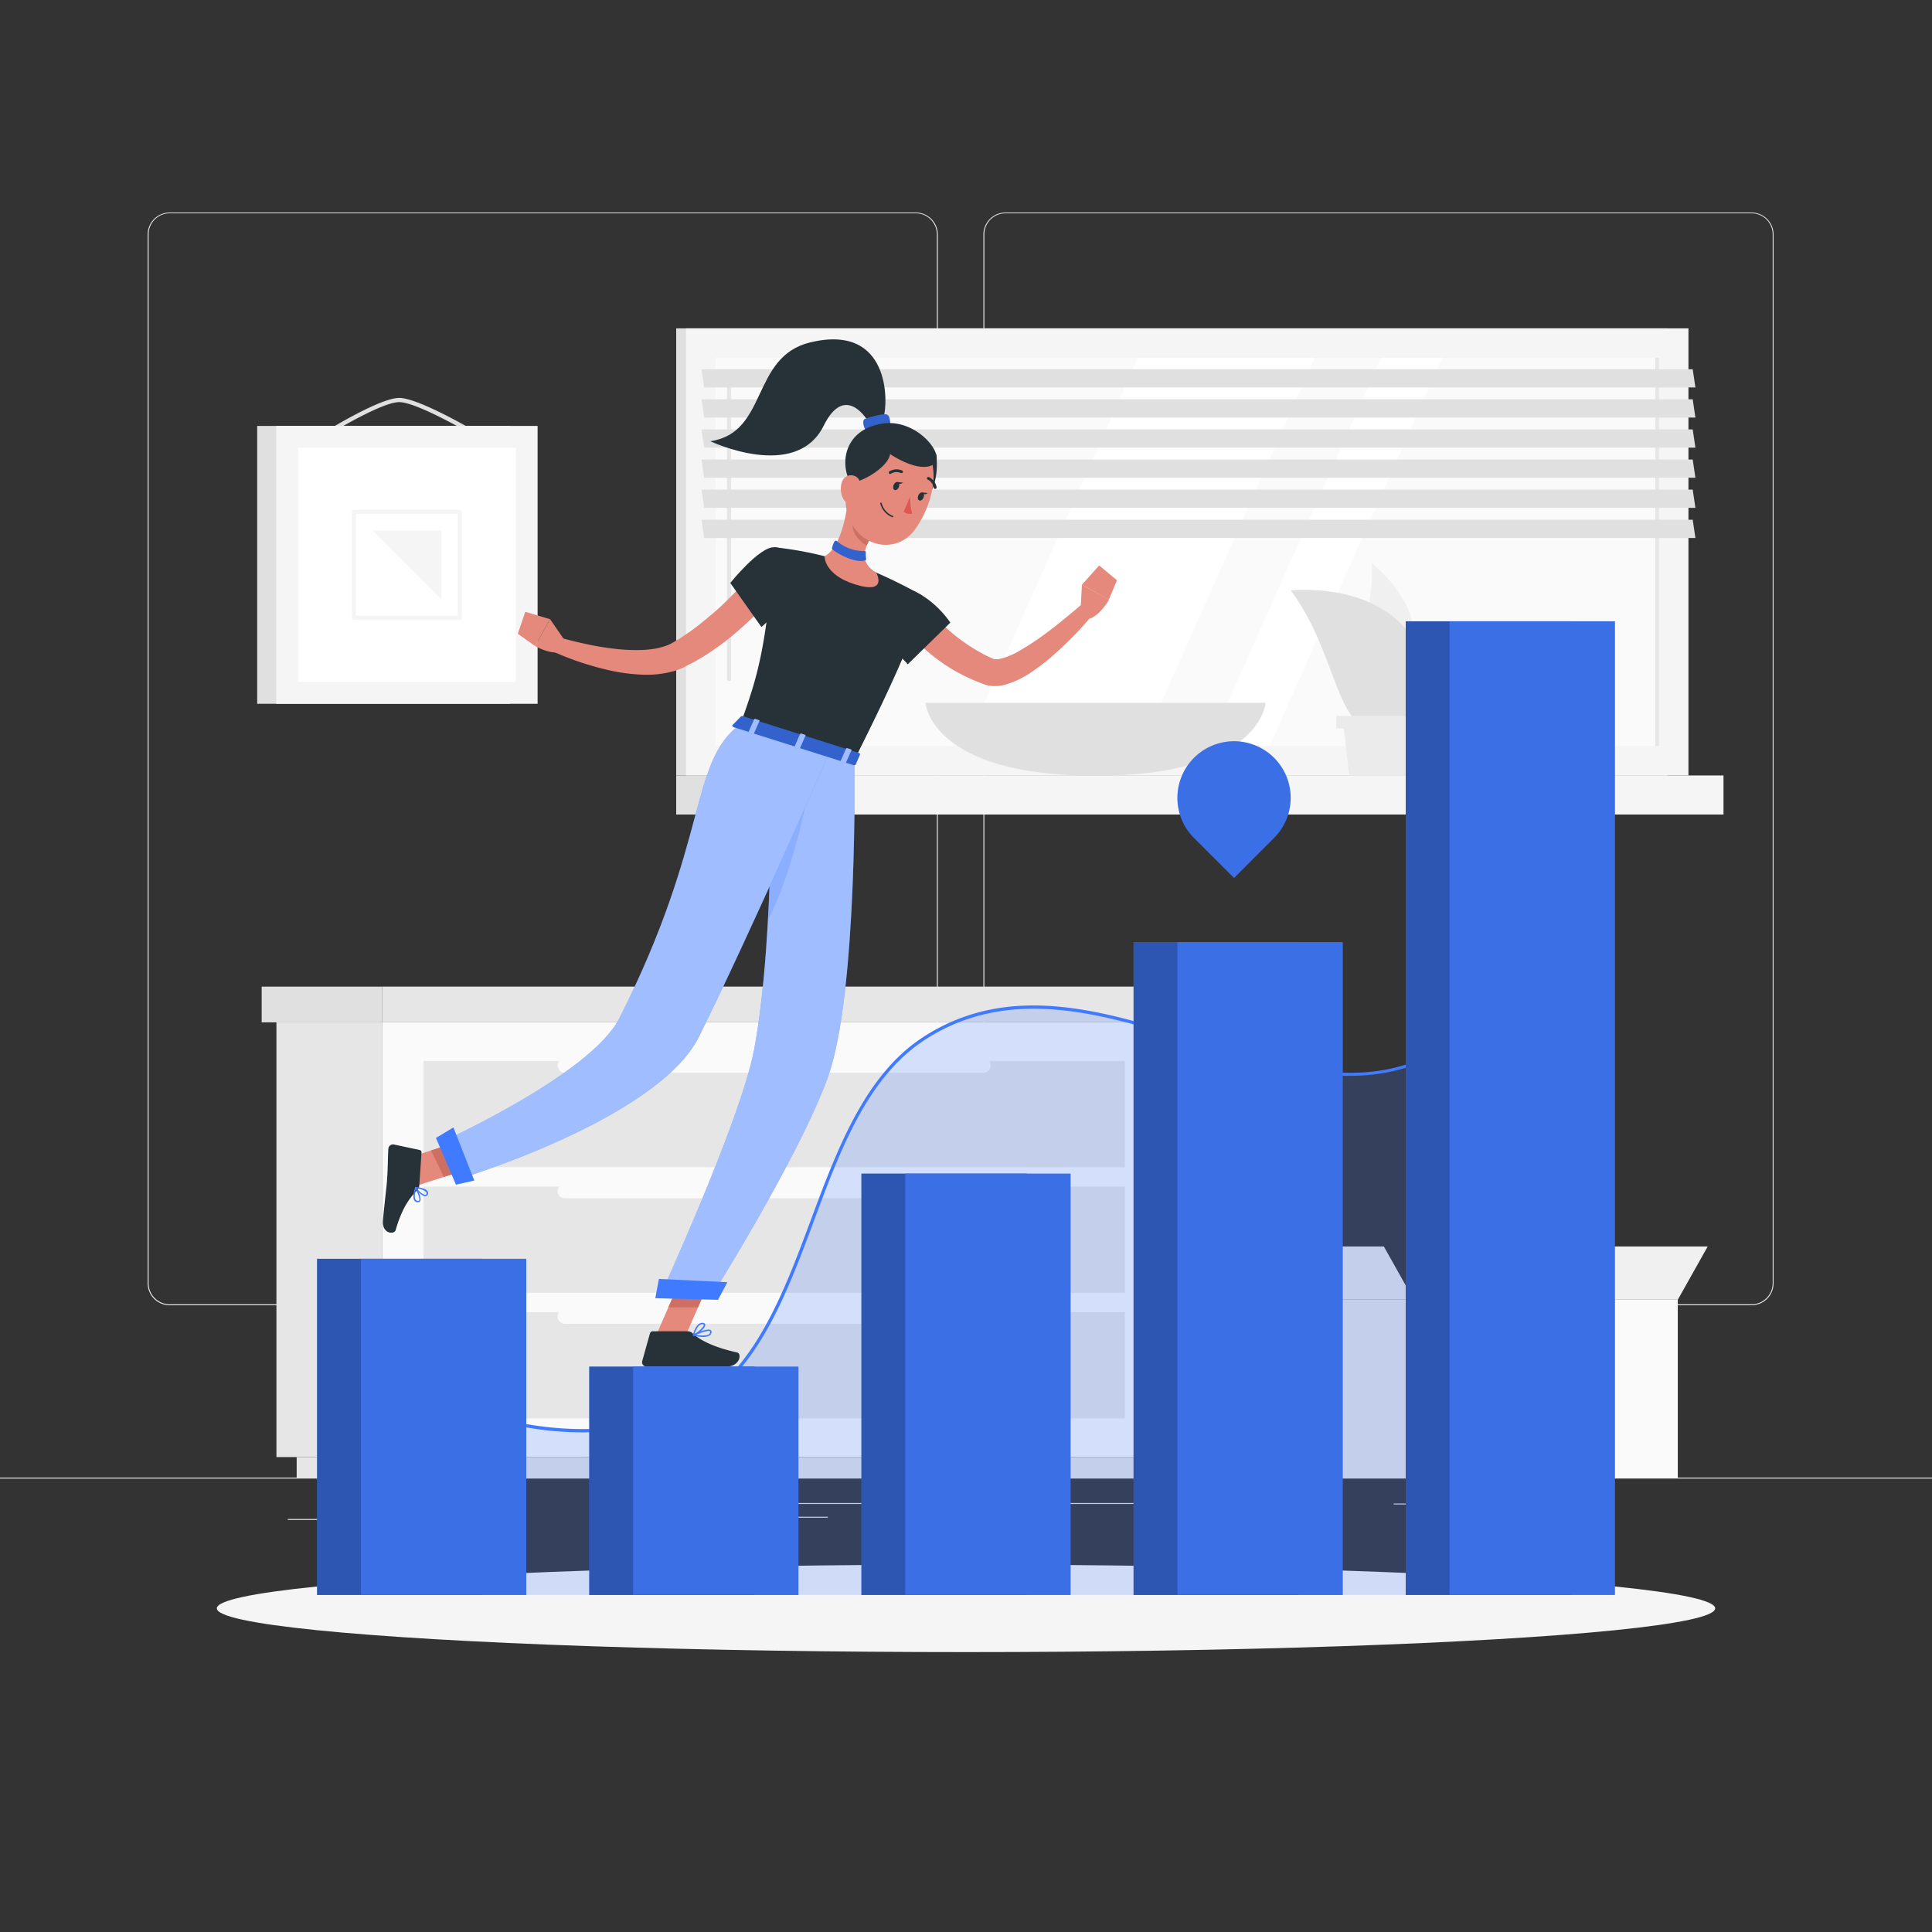 <svg xmlns="http://www.w3.org/2000/svg" viewBox="0 0 500 500"><rect x="0" y="0" width="500" height="500" fill="#333333" stroke="none"/><g id="freepik--background-complete--inject-36"><rect y="382.4" width="500" height="0.25" style="fill:#e6e6e6"></rect><rect x="101.17" y="392.99" width="34.4" height="0.25" style="fill:#e6e6e6"></rect><rect x="74.48" y="393.11" width="19.36" height="0.25" style="fill:#e6e6e6"></rect><rect x="175" y="392.53" width="39.24" height="0.25" style="fill:#e6e6e6"></rect><rect x="198.78" y="388.97" width="115.78" height="0.25" style="fill:#e6e6e6"></rect><rect x="360.68" y="389.1" width="52.99" height="0.25" style="fill:#e6e6e6"></rect><path d="M237,337.8H43.91a5.71,5.71,0,0,1-5.7-5.71V60.66A5.71,5.71,0,0,1,43.91,55H237a5.71,5.71,0,0,1,5.71,5.71V332.09A5.71,5.71,0,0,1,237,337.8ZM43.91,55.2a5.46,5.46,0,0,0-5.45,5.46V332.09a5.46,5.46,0,0,0,5.45,5.46H237a5.47,5.47,0,0,0,5.46-5.46V60.66A5.47,5.47,0,0,0,237,55.2Z" style="fill:#e6e6e6"></path><path d="M453.31,337.8H260.21a5.72,5.72,0,0,1-5.71-5.71V60.66A5.72,5.72,0,0,1,260.21,55h193.1A5.71,5.71,0,0,1,459,60.66V332.09A5.71,5.71,0,0,1,453.31,337.8ZM260.21,55.2a5.47,5.47,0,0,0-5.46,5.46V332.09a5.47,5.47,0,0,0,5.46,5.46h193.1a5.47,5.47,0,0,0,5.46-5.46V60.66a5.47,5.47,0,0,0-5.46-5.46Z" style="fill:#e6e6e6"></path><rect x="175" y="84.98" width="256.53" height="115.71" style="fill:#e0e0e0"></rect><rect x="177.54" y="84.98" width="259.43" height="115.71" style="fill:#f5f5f5"></rect><rect x="175" y="200.69" width="256.53" height="10.11" style="fill:#e0e0e0"></rect><rect x="186.61" y="200.69" width="259.43" height="10.11" style="fill:#f5f5f5"></rect><rect x="257.02" y="20.74" width="100.48" height="244.19" transform="translate(450.09 -164.42) rotate(90)" style="fill:#fafafa"></rect><polygon points="249.78 193.07 294.49 92.59 340.24 92.59 295.54 193.07 249.78 193.07" style="fill:#fff"></polygon><path d="M188.69,176.28a.55.55,0,0,1-.55-.54V97.55a.55.55,0,0,1,.55-.54.54.54,0,0,1,.54.54v78.19A.54.54,0,0,1,188.69,176.28Z" style="fill:#e6e6e6"></path><polygon points="312.74 193.07 357.44 92.59 373.27 92.59 328.56 193.07 312.74 193.07" style="fill:#fff"></polygon><rect x="378.63" y="142.35" width="100.48" height="0.97" transform="translate(571.7 -286.03) rotate(90)" style="fill:#e6e6e6"></rect><polygon points="438.77 100.27 182.24 100.27 181.54 95.56 438.07 95.56 438.77 100.27" style="fill:#e0e0e0"></polygon><polygon points="438.77 108.06 182.24 108.06 181.54 103.34 438.07 103.34 438.77 108.06" style="fill:#e0e0e0"></polygon><polygon points="438.77 115.85 182.24 115.85 181.54 111.14 438.07 111.14 438.77 115.85" style="fill:#e0e0e0"></polygon><polygon points="438.77 123.64 182.24 123.64 181.54 118.92 438.07 118.92 438.77 123.64" style="fill:#e0e0e0"></polygon><polygon points="438.77 131.43 182.24 131.43 181.54 126.71 438.07 126.71 438.77 131.43" style="fill:#e0e0e0"></polygon><polygon points="438.77 139.22 182.24 139.22 181.54 134.5 438.07 134.5 438.77 139.22" style="fill:#e0e0e0"></polygon><path d="M359.42,174.67c7.46,1,12.08-15.19-4.41-28.93C355.9,161.64,346.4,172.88,359.42,174.67Z" style="fill:#f0f0f0"></path><path d="M364.12,184.93c10.82-7.59,3.42-34.1-30.09-32.18C348.53,172.26,345.25,198.15,364.12,184.93Z" style="fill:#e0e0e0"></path><path d="M360.3,184.75c-7.2-7.75,3.05-27.25,28.93-20.13C374.62,177.46,372.85,198.26,360.3,184.75Z" style="fill:#e0e0e0"></path><polygon points="349.16 200.69 371.4 200.69 373.08 185.9 347.48 185.9 349.16 200.69" style="fill:#ebebeb"></polygon><rect x="345.82" y="185.28" width="28.92" height="3.26" transform="translate(720.56 373.82) rotate(180)" style="fill:#ebebeb"></rect><path d="M239.53,181.89s1.12,18.87,44,18.87,44-18.87,44-18.87Z" style="fill:#e0e0e0"></path><rect x="71.54" y="264.57" width="27.32" height="112.52" style="fill:#e6e6e6"></rect><rect x="76.78" y="377.09" width="219.83" height="5.31" style="fill:#e6e6e6"></rect><rect x="98.86" y="264.57" width="203" height="112.52" transform="translate(400.71 641.66) rotate(180)" style="fill:#fafafa"></rect><rect x="109.6" y="307.09" width="181.52" height="27.48" transform="translate(400.71 641.66) rotate(180)" style="fill:#e6e6e6"></rect><rect x="109.6" y="339.58" width="181.52" height="27.48" transform="translate(400.71 706.65) rotate(180)" style="fill:#e6e6e6"></rect><path d="M254.51,310.1H146.2a1.89,1.89,0,0,1-1.89-1.88h0a1.89,1.89,0,0,1,1.89-1.89H254.51a1.89,1.89,0,0,1,1.89,1.89h0A1.89,1.89,0,0,1,254.51,310.1Z" style="fill:#fafafa"></path><rect x="109.6" y="274.6" width="181.52" height="27.48" transform="translate(400.71 576.67) rotate(180)" style="fill:#e6e6e6"></rect><path d="M254.51,277.61H146.2a1.89,1.89,0,0,1-1.89-1.89h0a1.89,1.89,0,0,1,1.89-1.88H254.51a1.89,1.89,0,0,1,1.89,1.88h0A1.89,1.89,0,0,1,254.51,277.61Z" style="fill:#fafafa"></path><path d="M254.51,342.6H146.2a1.89,1.89,0,0,1-1.89-1.89h0a1.89,1.89,0,0,1,1.89-1.88H254.51a1.89,1.89,0,0,1,1.89,1.88h0A1.89,1.89,0,0,1,254.51,342.6Z" style="fill:#fafafa"></path><rect x="98.86" y="255.33" width="206.64" height="9.24" style="fill:#e6e6e6"></rect><rect x="67.72" y="255.33" width="31.14" height="9.24" transform="translate(166.58 519.91) rotate(180)" style="fill:#e0e0e0"></rect><rect x="66.56" y="110.23" width="65.49" height="71.91" style="fill:#e0e0e0"></rect><path d="M124,113.41a.53.53,0,0,1-.27-.08c-.16-.09-15.57-9.26-20.42-9.26s-19.55,9.16-19.69,9.25a.54.54,0,1,1-.58-.92c.61-.38,15.11-9.42,20.27-9.42s20.33,9,21,9.41a.55.55,0,0,1-.28,1Z" style="fill:#e0e0e0"></path><rect x="71.49" y="110.23" width="67.64" height="71.91" style="fill:#f5f5f5"></rect><rect x="75.03" y="118.03" width="60.58" height="56.31" transform="translate(251.5 40.87) rotate(90)" style="fill:#fff"></rect><path d="M119,160.43H91.61a.54.54,0,0,1-.54-.54V132.48a.54.54,0,0,1,.54-.54H119a.54.54,0,0,1,.54.54v27.41A.54.54,0,0,1,119,160.43Zm-26.87-1.09h26.32V133H92.15Z" style="fill:#f5f5f5"></path><polygon points="96.41 137.28 114.22 155.09 114.22 137.28 96.41 137.28" style="fill:#f5f5f5"></polygon><rect x="327.35" y="336.36" width="38.52" height="46.16" transform="translate(693.23 718.89) rotate(180)" style="fill:#e6e6e6"></rect><polygon points="327.35 336.36 365.87 336.36 358.14 322.59 319.62 322.59 327.35 336.36" style="fill:#e6e6e6"></polygon><polygon points="403.43 322.59 441.95 322.59 434.22 336.36 395.7 336.36 403.43 322.59" style="fill:#f0f0f0"></polygon><rect x="365.87" y="336.36" width="68.34" height="46.16" style="fill:#fafafa"></rect><rect x="365.33" y="351.61" width="15.66" height="15.66" style="fill:#e6e6e6"></rect></g><g id="freepik--Shadow--inject-36"><ellipse cx="250" cy="416.24" rx="193.89" ry="11.32" style="fill:#f5f5f5"></ellipse></g><g id="freepik--Character--inject-36"><path d="M228.64,108.11c1.24-3.79,1.87-24.5-18.92-19.51-15.45,3.71-10.85,23.37-25.88,25.59,0,0,22.12,10.5,29.32-4,5.67-11.45,11.56-1.06,11.56-1.06Z" style="fill:#263238"></path><path d="M224.39,111.72c-.93-.84-1.33-2.94-.61-3.28s4.53-1.4,5.6-1.21c1.22.21,1,3.16,1,3.16Z" style="fill:#407BFF"></path><path d="M224.39,111.72c-.93-.84-1.33-2.94-.61-3.28s4.53-1.4,5.6-1.21c1.22.21,1,3.16,1,3.16Z" style="opacity:0.2"></path><polygon points="169.59 346.08 176.95 346.8 184.6 329.3 177.24 328.58 169.59 346.08" style="fill:#e4897b"></polygon><polygon points="103.35 300.39 106.66 307.24 123.59 301.77 120.28 294.92 103.35 300.39" style="fill:#e4897b"></polygon><path d="M108.51,306.8l.58-8.54a.61.61,0,0,0-.48-.64l-6.68-1.43a1.22,1.22,0,0,0-1.43,1.12c-.16,3-.08,4.43-.34,8.18-.16,2.31-.84,7.39-1.06,10.57s2.92,3.58,3.3,2.27c1.68-5.86,3.73-8.41,5.55-10.3A2,2,0,0,0,108.51,306.8Z" style="fill:#263238"></path><path d="M177.92,344.53h-9a.75.75,0,0,0-.71.55l-2,7.14a1.12,1.12,0,0,0,1.1,1.43c3.18,0,4.69,0,8.66,0h12.14c3.29,0,4-3.34,2.62-3.64-6.12-1.36-9.65-3.22-11.54-5A1.86,1.86,0,0,0,177.92,344.53Z" style="fill:#263238"></path><polygon points="184.59 329.31 180.65 338.33 172.98 338.33 177.24 328.59 184.59 329.31" style="fill:#ce6f64"></polygon><polygon points="120.28 294.92 123.59 301.77 114.86 304.59 111.55 297.73 120.28 294.92" style="fill:#ce6f64"></polygon><path d="M108.12,311.14a1,1,0,0,1-.82-.36c-.6-.76-.19-2.5.11-3.46a.18.18,0,0,1,.15-.13.21.21,0,0,1,.18.09c.15.27,1.48,2.68,1,3.54a.61.61,0,0,1-.53.32Zm-.49-3.3c-.35,1.31-.37,2.31,0,2.71a.67.67,0,0,0,.63.23.25.25,0,0,0,.23-.13C108.69,310.2,108.14,308.82,107.63,307.84Z" style="fill:#407BFF"></path><path d="M110.1,309.59c-.88,0-2.33-1.42-2.68-2.14a.19.19,0,0,1,0-.18.23.23,0,0,1,.16-.08c.1,0,2.28.17,3,1a1,1,0,0,1,.19.78.63.63,0,0,1-.55.57Zm-2.18-2c.53.77,1.7,1.73,2.23,1.64.08,0,.19-.05.23-.28a.55.55,0,0,0-.12-.49A4.2,4.2,0,0,0,107.92,307.58Z" style="fill:#407BFF"></path><path d="M181.93,346a12.41,12.41,0,0,1-2.47-.31.18.18,0,0,1-.14-.16.17.17,0,0,1,.1-.18c.61-.29,3.68-1.68,4.5-1.13a.54.54,0,0,1,.23.49,1.15,1.15,0,0,1-.46.87A3,3,0,0,1,181.93,346Zm-1.85-.55c1.62.29,2.86.24,3.39-.16a.79.79,0,0,0,.32-.6c0-.11,0-.15-.07-.17C183.28,344.24,181.43,344.88,180.08,345.47Z" style="fill:#407BFF"></path><path d="M179.5,345.71a.16.16,0,0,1-.12,0,.19.19,0,0,1-.06-.18c0-.14.79-3.39,2.59-3.18.46.05.59.28.61.47.12.85-1.94,2.5-3,2.92Zm2.24-3c-1.08,0-1.73,1.75-2,2.54,1-.57,2.46-1.88,2.4-2.37,0-.09-.12-.14-.31-.17Z" style="fill:#407BFF"></path><path d="M221.13,196.62s1,60.39-6.89,82.21c-7.6,20.92-30.27,56.88-30.27,56.88l-13.14-.33s20.87-45.53,24.29-63.55c5.68-29.87,4.43-82,4.43-82Z" style="fill:#407BFF"></path><path d="M221.13,196.62s1,60.39-6.89,82.21c-7.6,20.92-30.27,56.88-30.27,56.88l-13.14-.33s20.87-45.53,24.29-63.55c5.68-29.87,4.43-82,4.43-82Z" style="fill:#fff;opacity:0.5"></path><path d="M209.33,201.78l-3.53-10-6.25-2s.57,23.73-.8,48.34C204.42,227.25,209.33,207.25,209.33,201.78Z" style="fill:#407BFF;opacity:0.22"></path><path d="M214.67,194.67s-20.5,46.89-33.75,73.58c-10.7,21.56-63,37.15-63,37.15l-4.12-9.64s39.1-17.62,46.49-32.24c23.65-46.78,17.82-66.06,31.42-76.23Z" style="fill:#407BFF"></path><path d="M214.67,194.67s-20.5,46.89-33.75,73.58c-10.7,21.56-63,37.15-63,37.15l-4.12-9.64s39.1-17.62,46.49-32.24c23.65-46.78,17.82-66.06,31.42-76.23Z" style="fill:#fff;opacity:0.5"></path><path d="M242.26,117.5c.46,2.63.66,11.34-5.43,13.25S242.26,117.5,242.26,117.5Z" style="fill:#263238"></path><path d="M239.73,156.86l.39.51.47.59c.33.4.66.8,1,1.19.69.8,1.45,1.56,2.21,2.3a42.37,42.37,0,0,0,4.89,4.17,44.55,44.55,0,0,0,5.43,3.46c.94.54,1.93.95,2.9,1.42l.16.08s.05,0,.08,0a1.46,1.46,0,0,0,.27,0,3.62,3.62,0,0,0,.95,0,17.77,17.77,0,0,0,5.4-2.19,63.87,63.87,0,0,0,5.6-3.61c1.84-1.31,3.65-2.72,5.43-4.17s3.57-2.94,5.29-4.42l2.8,2.66a93.85,93.85,0,0,1-10,10.36,56.17,56.17,0,0,1-5.81,4.56,23.42,23.42,0,0,1-7.36,3.51,11,11,0,0,1-2.54.28,9.4,9.4,0,0,1-1.46-.15c-.26-.06-.51-.11-.77-.19l-.66-.23c-1.18-.47-2.37-.9-3.51-1.46a43.37,43.37,0,0,1-6.62-3.7,49.24,49.24,0,0,1-5.93-4.76c-.91-.88-1.8-1.79-2.65-2.76-.43-.48-.84-1-1.25-1.49l-.6-.79c-.21-.28-.38-.52-.64-.91Z" style="fill:#e4897b"></path><path d="M231.19,151.55c9.17.78,14.75,9.59,14.75,9.59l-11,10.77s-7.49-7.56-8.17-11.71C226.08,155.87,226.48,151.15,231.19,151.55Z" style="fill:#263238"></path><path d="M279.63,158.12l.37-6.79L287,155.2s-2,3.77-4.92,4.9Z" style="fill:#e4897b"></path><polygon points="284.46 146.34 289.08 150.18 286.95 155.2 280 151.33 284.46 146.34" style="fill:#e4897b"></polygon><path d="M238.62,154.09s2.91,2.14-17.49,42.53l-29.47-9.33c4.29-11.84,6.64-19.23,8.7-45.66a91,91,0,0,1,13,2.31,98.09,98.09,0,0,1,13.39,4.24A129.45,129.45,0,0,1,238.62,154.09Z" style="fill:#263238"></path><path d="M219.49,129.29c-.52,4.58-2.17,12.73-6.1,14.65,0,0-.2,4.74,7.8,7.27,8.8,2.79,5.59-3,5.59-3-4.44-2.67-3.19-6.19-1.3-9.27Z" style="fill:#e4897b"></path><path d="M221.93,133.21l3.55,5.69a14.11,14.11,0,0,0-1.16,2.25c-1.75-.85-4-3.37-3.59-5.35A8.16,8.16,0,0,1,221.93,133.21Z" style="fill:#ce6f64"></path><path d="M221.57,119.1c-2.52,7.13-3.73,10.09-1.74,15.14,3,7.59,12.3,9.12,16.89,2.9,4.14-5.61,7.56-16.31,1.94-22A10.31,10.31,0,0,0,221.57,119.1Z" style="fill:#e4897b"></path><path d="M220.15,125c3.68-.42,9.8-4.42,10.21-7.48,0,0,7.37,5.08,11.25,2.67,3.39-2.11-4.22-12-13.28-10.56C218.48,111.18,217.22,119.94,220.15,125Z" style="fill:#263238"></path><path d="M217.84,124.91a5.54,5.54,0,0,0,.41,4.2c.93,1.7,2.77,1.2,3.67-.4.81-1.44,1.31-4.05-.18-5.22A2.48,2.48,0,0,0,217.84,124.91Z" style="fill:#e4897b"></path><polygon points="185.82 336.39 169.59 335.98 170.53 330.99 188.25 331.83 185.82 336.39" style="fill:#407BFF"></polygon><polygon points="118 306.6 112.82 294.5 117.34 291.78 122.75 305.52 118 306.6" style="fill:#407BFF"></polygon><path d="M231.27,125.51c-.23.56-.13,1.15.24,1.3s.86-.17,1.1-.73.14-1.16-.23-1.31S231.51,124.94,231.27,125.51Z" style="fill:#263238"></path><path d="M237.66,128.22c-.24.56-.13,1.15.24,1.3s.86-.17,1.1-.74.14-1.15-.23-1.3S237.9,127.65,237.66,128.22Z" style="fill:#263238"></path><path d="M238.59,127.44l1.52.18S239,128.39,238.59,127.44Z" style="fill:#263238"></path><path d="M235.56,128.47a16.38,16.38,0,0,0,.49,4.46,2.66,2.66,0,0,1-2.18-.47Z" style="fill:#de5753"></path><path d="M231,133.85h-.07a5.15,5.15,0,0,1-3.12-3.57.19.19,0,0,1,.14-.21.18.18,0,0,1,.21.15,4.92,4.92,0,0,0,2.91,3.3.18.18,0,0,1,.1.23A.18.18,0,0,1,231,133.85Z" style="fill:#263238"></path><path d="M230.36,122.66a.36.36,0,0,1-.18-.67,3.59,3.59,0,0,1,3.29-.23.36.36,0,0,1,.16.49.39.39,0,0,1-.49.16,2.84,2.84,0,0,0-2.6.2A.27.27,0,0,1,230.36,122.66Z" style="fill:#263238"></path><path d="M242,126.53a.35.35,0,0,1-.35-.29,2.91,2.91,0,0,0-1.53-2.11.35.35,0,0,1-.2-.47.37.37,0,0,1,.47-.2,3.58,3.58,0,0,1,2,2.64.36.36,0,0,1-.29.42Z" style="fill:#263238"></path><path d="M200.74,153.3c-.92,1.17-1.78,2.15-2.71,3.16s-1.86,2-2.82,2.94c-1.94,1.9-4,3.71-6.07,5.43a63.74,63.74,0,0,1-6.67,4.8c-.57.38-1.18.72-1.77,1.07s-1.19.71-1.82,1-1.2.64-1.89,1l-1.12.49-1.14.4a26.21,26.21,0,0,1-8.83,1,47.15,47.15,0,0,1-8.23-1.12,80,80,0,0,1-7.79-2.19,76.77,76.77,0,0,1-7.46-3l1.44-3.58c2.38.69,4.89,1.35,7.36,1.87a73.81,73.81,0,0,0,7.42,1.28,47.62,47.62,0,0,0,7.3.37,27.46,27.46,0,0,0,3.45-.32,19.1,19.1,0,0,0,3.11-.82l.69-.28.65-.33c.47-.25,1-.61,1.53-.9s1-.63,1.54-1,1-.65,1.51-1c2-1.41,3.91-3,5.81-4.59s3.68-3.33,5.43-5.11c.89-.88,1.75-1.78,2.6-2.69s1.69-1.88,2.41-2.72Z" style="fill:#e4897b"></path><path d="M146.22,165.84l-3.86-5.59-3.9,6.93s3.64,2.19,6.75,1.61Z" style="fill:#e4897b"></path><polygon points="135.94 158.33 134.01 164.02 138.46 167.18 142.36 160.25 135.94 158.33" style="fill:#e4897b"></polygon><path d="M200.36,141.63c-3.83-.17-11.36,9.24-11.36,9.24l8.06,11.41s8.54-7.34,9.22-12.22C206.86,145.91,205.24,141.85,200.36,141.63Z" style="fill:#263238"></path><path d="M232.2,124.73l1.52.18S232.58,125.68,232.2,124.73Z" style="fill:#263238"></path><path d="M216.52,140c-.55-.46-1,1.12-1.18,1.76a.46.46,0,0,0,.14.47c1.08.93,5.78,3.64,8.46,2.79a.3.3,0,0,0,.21-.28,17.35,17.35,0,0,1-.1-1.81.28.28,0,0,0-.28-.31A10.93,10.93,0,0,1,216.52,140Z" style="fill:#407BFF"></path><path d="M216.52,140c-.55-.46-1,1.12-1.18,1.76a.46.46,0,0,0,.14.47c1.08.93,5.78,3.64,8.46,2.79a.3.3,0,0,0,.21-.28,17.35,17.35,0,0,1-.1-1.81.28.28,0,0,0-.28-.31A10.93,10.93,0,0,1,216.52,140Z" style="opacity:0.2"></path><path d="M191.76,185.42l-2.16,2.22c-.17.17,0,.46.35.57L220.86,198c.26.09.52,0,.59-.13l1.1-2.56c.08-.18-.1-.4-.39-.49l-29.85-9.45A.57.57,0,0,0,191.76,185.42Z" style="fill:#407BFF"></path><path d="M191.76,185.42l-2.16,2.22c-.17.17,0,.46.35.57L220.86,198c.26.09.52,0,.59-.13l1.1-2.56c.08-.18-.1-.4-.39-.49l-29.85-9.45A.57.57,0,0,0,191.76,185.42Z" style="opacity:0.2"></path><path d="M194.72,190l-.8-.26c-.16-.05-.26-.17-.21-.26l1.45-3.31a.31.31,0,0,1,.37-.09l.8.26c.16,0,.26.17.21.26l-1.46,3.31C195,190,194.88,190.08,194.72,190Z" style="fill:#407BFF"></path><path d="M218.52,197.56l-.8-.25c-.16-.05-.25-.17-.21-.27l1.46-3.31c0-.1.21-.14.37-.08l.8.25c.15,0,.25.17.21.27l-1.46,3.3C218.85,197.57,218.68,197.61,218.52,197.56Z" style="fill:#407BFF"></path><path d="M206.62,193.79l-.8-.25c-.16,0-.25-.17-.21-.27l1.46-3.31c0-.09.2-.13.36-.08l.8.25c.16.05.26.17.22.27L207,193.71C206.94,193.81,206.78,193.84,206.62,193.79Z" style="fill:#407BFF"></path><path d="M194.72,190l-.8-.26c-.16-.05-.26-.17-.21-.26l1.45-3.31a.31.31,0,0,1,.37-.09l.8.26c.16,0,.26.17.21.26l-1.46,3.31C195,190,194.88,190.08,194.72,190Z" style="fill:#fff;opacity:0.5"></path><path d="M218.52,197.56l-.8-.25c-.16-.05-.25-.17-.21-.27l1.46-3.31c0-.1.21-.14.37-.08l.8.25c.15,0,.25.17.21.27l-1.46,3.3C218.85,197.57,218.68,197.61,218.52,197.56Z" style="fill:#fff;opacity:0.5"></path><path d="M206.62,193.79l-.8-.25c-.16,0-.25-.17-.21-.27l1.46-3.31c0-.09.2-.13.36-.08l.8.25c.16.05.26.17.22.27L207,193.71C206.94,193.81,206.78,193.84,206.62,193.79Z" style="fill:#fff;opacity:0.5"></path></g><g id="freepik--Statistics--inject-36"><path d="M99.83,348.48c15.94,24,63.05,27.71,83.06,13.38,28.4-20.34,26.83-74.1,56.33-93.15,54.24-35,120.52,61.12,162.45-34.38V412.78H99.83Z" style="fill:#407BFF;opacity:0.2"></path><path d="M150.85,370.69a84.54,84.54,0,0,1-15.24-1.39c-16.48-3-29.32-10.33-36.13-20.58a.43.43,0,0,1,.71-.47c6.59,9.91,19.55,17.28,35.57,20.21,18,3.3,36.38.57,46.88-6.95,13.84-9.91,20.65-28.18,27.23-45.85,6.87-18.45,14-37.53,29.12-47.31,22.36-14.44,46.82-6.73,70.49.72,34.54,10.89,67.18,21.17,91.8-34.91a.43.43,0,0,1,.78.34c-11.35,25.84-25,39.51-42.91,43-15.8,3.1-32.38-2.12-49.93-7.65-23.47-7.39-47.75-15-69.77-.81-14.9,9.62-22,28.56-28.79,46.89-6.62,17.79-13.48,36.18-27.52,46.25C175.46,367.7,163.65,370.69,150.85,370.69Z" style="fill:#407BFF"></path><rect x="82.05" y="325.78" width="42.79" height="87" style="fill:#407BFF"></rect><rect x="82.05" y="325.78" width="42.79" height="87" style="opacity:0.3"></rect><rect x="152.49" y="353.67" width="42.79" height="59.11" style="fill:#407BFF"></rect><rect x="152.49" y="353.67" width="42.79" height="59.11" style="opacity:0.3"></rect><rect x="222.93" y="303.73" width="42.79" height="109.05" style="fill:#407BFF"></rect><rect x="222.93" y="303.73" width="42.79" height="109.05" style="opacity:0.3"></rect><rect x="293.36" y="243.81" width="42.79" height="168.97" style="fill:#407BFF"></rect><rect x="293.36" y="243.81" width="42.79" height="168.97" style="opacity:0.3"></rect><rect x="363.8" y="160.79" width="42.79" height="251.99" style="fill:#407BFF"></rect><rect x="363.8" y="160.79" width="42.79" height="251.99" style="opacity:0.3"></rect><rect x="93.41" y="325.78" width="42.79" height="87" style="fill:#407BFF"></rect><rect x="93.41" y="325.78" width="42.79" height="87" style="opacity:0.1"></rect><rect x="163.85" y="353.67" width="42.79" height="59.11" style="fill:#407BFF"></rect><rect x="163.85" y="353.67" width="42.79" height="59.11" style="opacity:0.1"></rect><rect x="234.28" y="303.73" width="42.79" height="109.05" style="fill:#407BFF"></rect><rect x="234.28" y="303.73" width="42.79" height="109.05" style="opacity:0.1"></rect><rect x="304.72" y="243.81" width="42.79" height="168.97" style="fill:#407BFF"></rect><rect x="304.72" y="243.81" width="42.79" height="168.97" style="opacity:0.1"></rect><rect x="375.16" y="160.79" width="42.79" height="251.99" style="fill:#407BFF"></rect><rect x="375.16" y="160.79" width="42.79" height="251.99" style="opacity:0.1"></rect><path d="M329.74,196.13A14.66,14.66,0,0,0,309,216.86l10.37,10.36,10.36-10.37A14.65,14.65,0,0,0,329.74,196.13Z" style="fill:#407BFF"></path><path d="M329.74,196.13A14.66,14.66,0,0,0,309,216.86l10.37,10.36,10.36-10.37A14.65,14.65,0,0,0,329.74,196.13Z" style="opacity:0.1"></path></g></svg>